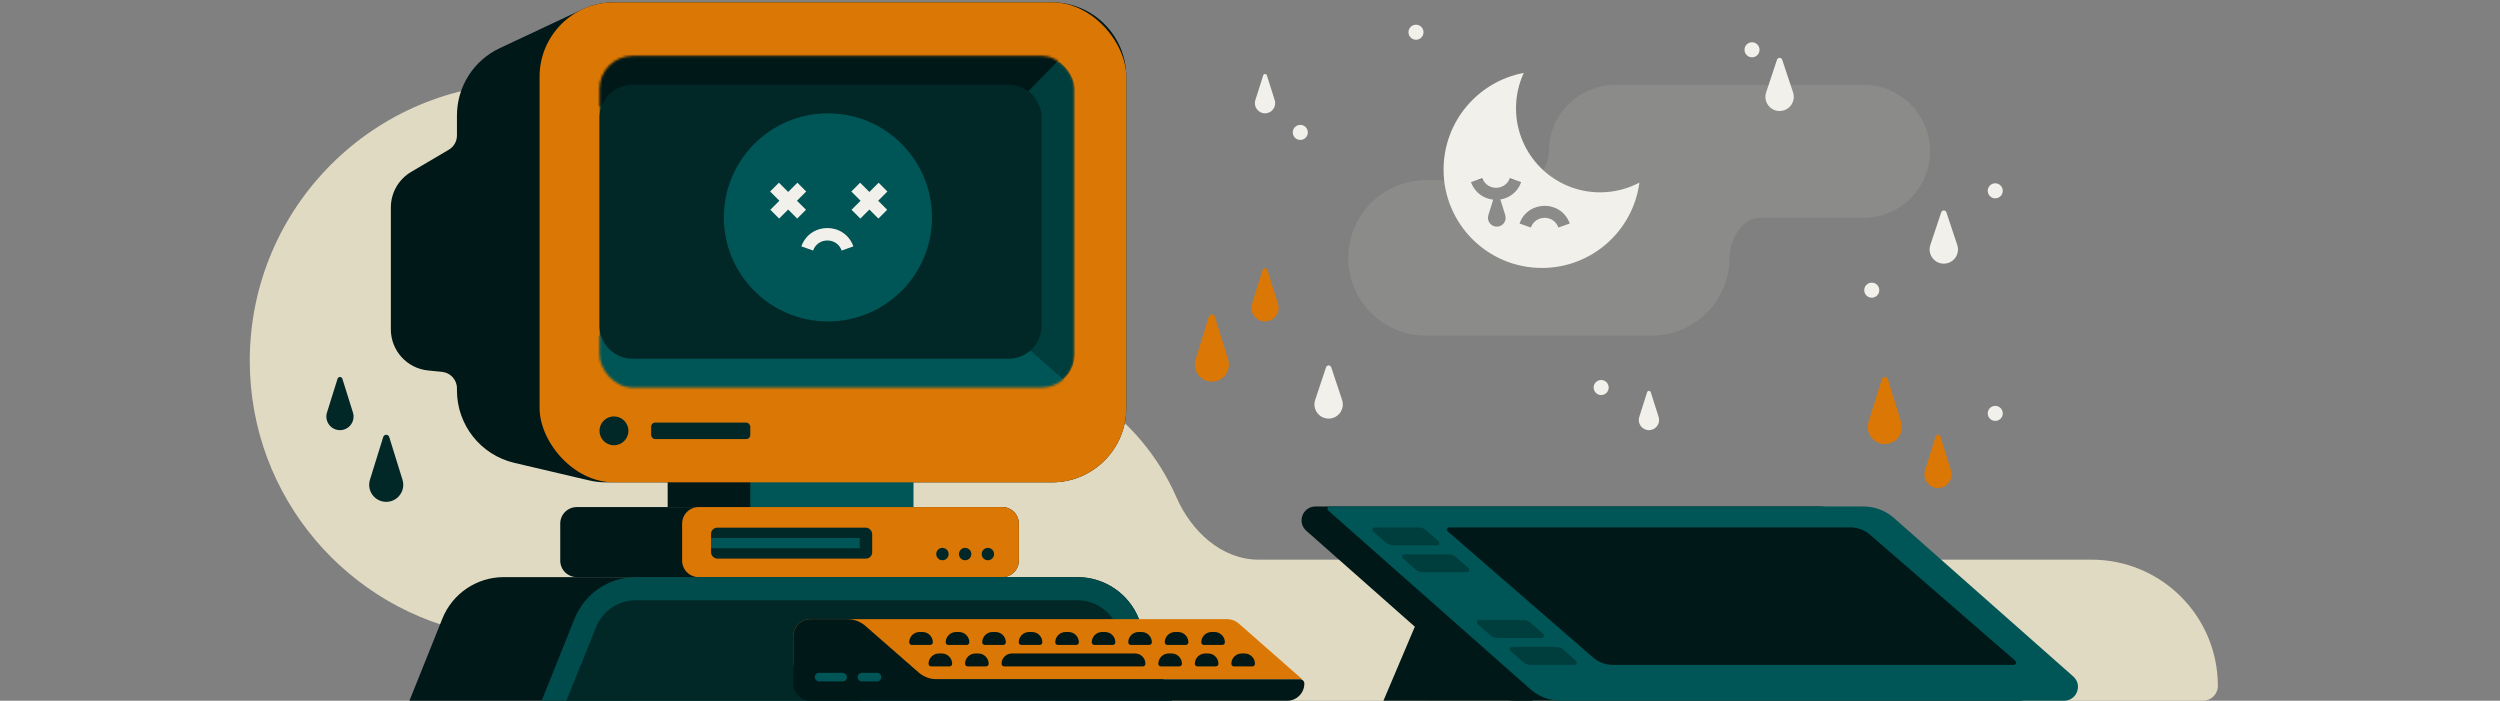 <svg width="1081" height="303" viewBox="0 0 1081 303" fill="none" xmlns="http://www.w3.org/2000/svg">
<rect x="0" y="0" width="1081" height="303" fill="#808080" stroke="none"/>
<path fill-rule="evenodd" clip-rule="evenodd" d="M108 156C108 89.726 161.726 36 228 36H277C336.143 36 385.293 78.786 395.185 135.094C397.101 146.001 405.926 155 417 155V155C458.004 155 493.244 179.679 508.677 214.994C515.116 229.729 528.196 242 544.277 242H612.5C629.345 242 643 255.655 643 272.5C643 289.345 629.345 303 612.5 303H517H474.5H278C259.915 303 243.346 296.513 230.491 285.738C223.645 279.999 215.537 275.695 206.743 274.123C150.608 264.088 108 215.02 108 156Z" fill="#E1DAC2"/>
<path d="M572 272.5C572 255.655 585.655 242 602.5 242H904.421C934.564 242 959 266.436 959 296.579V296.579C959 300.125 956.125 303 952.579 303H602.5C585.655 303 572 289.345 572 272.5V272.5Z" fill="#E1DAC2"/>
<path d="M616.285 260.354L598.192 303H662.808L616.285 260.354Z" fill="#001818"/>
<path d="M564.835 229.495L642.315 297.985C645.971 301.216 650.682 303 655.561 303H873.115C878.64 303 881.228 296.164 877.088 292.505L799.608 224.015C795.952 220.784 791.241 219 786.362 219H568.809C563.283 219 560.695 225.836 564.835 229.495Z" fill="#001818"/>
<path d="M574.325 220.749L661.7 297.985C665.356 301.216 670.067 303 674.946 303H892.499C898.024 303 900.613 296.164 896.473 292.505L818.993 224.015C815.337 220.784 810.626 219 805.747 219H574.987C574.066 219 573.635 220.139 574.325 220.749Z" fill="#005656"/>
<path d="M626.061 229.802L688.862 284.31C691.227 286.363 694.252 287.493 697.383 287.493H870.776C871.701 287.493 872.13 286.344 871.432 285.737L808.63 231.229C806.266 229.176 803.24 228.046 800.109 228.046H626.716C625.791 228.046 625.362 229.195 626.061 229.802Z" fill="#001818"/>
<path d="M593.712 229.796L599.094 234.548C600.007 235.355 601.184 235.8 602.403 235.8H621.395C622.316 235.8 622.748 234.66 622.057 234.051L616.676 229.298C615.762 228.492 614.585 228.046 613.366 228.046H594.374C593.453 228.046 593.022 229.186 593.712 229.796Z" fill="#003D3D"/>
<path d="M606.635 241.426L612.017 246.178C612.93 246.985 614.107 247.431 615.326 247.431H634.318C635.239 247.431 635.671 246.291 634.98 245.681L629.599 240.929C628.685 240.122 627.508 239.677 626.289 239.677H607.297C606.376 239.677 605.945 240.817 606.635 241.426Z" fill="#003D3D"/>
<path d="M638.943 269.857L644.324 274.61C645.238 275.416 646.415 275.862 647.634 275.862H666.626C667.547 275.862 667.978 274.722 667.288 274.112L661.906 269.36C660.993 268.553 659.816 268.108 658.597 268.108H639.605C638.684 268.108 638.252 269.248 638.943 269.857Z" fill="#003D3D"/>
<path d="M653.158 281.488L658.54 286.241C659.453 287.047 660.63 287.493 661.849 287.493H680.841C681.762 287.493 682.194 286.353 681.503 285.743L676.122 280.991C675.208 280.184 674.031 279.739 672.812 279.739H653.82C652.899 279.739 652.468 280.879 653.158 281.488Z" fill="#003D3D"/>
<path fill-rule="evenodd" clip-rule="evenodd" d="M216.08 20.827C204.793 26.125 197.585 37.47 197.585 49.939V58.581C197.585 61.112 196.246 63.454 194.065 64.738L177.799 74.318C172.347 77.529 169 83.385 169 89.712V142.41C169 151.588 175.954 159.273 185.086 160.187L191.15 160.793C194.803 161.159 197.585 164.233 197.585 167.904V168.83C197.585 183.761 207.861 196.727 222.396 200.138L254.703 207.719C257.111 208.284 259.576 208.569 262.05 208.569H454.847C472.607 208.569 487.005 194.172 487.005 176.412V33.158C487.005 15.398 472.607 1 454.847 1H265.498C260.775 1 256.111 2.04 251.836 4.047L216.08 20.827Z" fill="#001818"/>
<rect x="288.698" y="194.315" width="70.568" height="24.944" fill="#001818"/>
<rect x="324.429" y="194.315" width="70.568" height="24.944" fill="#005656"/>
<rect x="233.316" y="1" width="253.689" height="207.569" rx="32.158" fill="#DB7704"/>
<mask id="mask0_1783_7831" style="mask-type:alpha" maskUnits="userSpaceOnUse" x="259" y="24" width="206" height="144">
<rect x="259.22" y="24.163" width="205.452" height="143.428" rx="14.292" fill="black"/>
</mask>
<g mask="url(#mask0_1783_7831)">
<rect x="259.22" y="24.163" width="205.452" height="143.428" rx="14.292" fill="#003D3D"/>
<path d="M438.321 145.319L466.459 169.817H257.434V145.319H438.321Z" fill="#005656"/>
<path d="M438.321 45.989L466.459 17.036H257.434V45.989H438.321Z" fill="#001818"/>
</g>
<path d="M259.22 50.927C259.22 43.033 265.619 36.634 273.513 36.634H436.088C443.982 36.634 450.38 43.033 450.38 50.927V140.826C450.38 148.719 443.982 155.118 436.088 155.118H273.513C265.619 155.118 259.22 148.719 259.22 140.826V50.927Z" fill="#012727"/>
<rect width="51" height="29" transform="translate(333 81)" fill="#F2F0EA"/>
<circle cx="358" cy="94" r="45" fill="#005656"/>
<path fill-rule="evenodd" clip-rule="evenodd" d="M369.002 106.525C365.228 95.96 350.287 95.96 346.514 106.525L351.579 108.334C353.653 102.529 361.863 102.529 363.936 108.334L369.002 106.525Z" fill="#F2F0EA"/>
<path fill-rule="evenodd" clip-rule="evenodd" d="M348.603 82.803L336.901 94.506L333.097 90.702L344.8 79L348.603 82.803Z" fill="#F2F0EA"/>
<path fill-rule="evenodd" clip-rule="evenodd" d="M333 82.803L344.702 94.506L348.506 90.702L336.803 79L333 82.803Z" fill="#F2F0EA"/>
<path fill-rule="evenodd" clip-rule="evenodd" d="M383.71 82.803L372.008 94.506L368.204 90.702L379.907 79L383.71 82.803Z" fill="#F2F0EA"/>
<path fill-rule="evenodd" clip-rule="evenodd" d="M368.107 82.803L379.809 94.506L383.613 90.702L371.91 79L368.107 82.803Z" fill="#F2F0EA"/>
<rect x="281.552" y="182.735" width="42.877" height="7.127" rx="1.787" fill="#012727"/>
<ellipse cx="265.473" cy="186.298" rx="6.253" ry="6.236" fill="#012727"/>
<path d="M242.248 226.405C242.248 222.459 245.448 219.259 249.394 219.259H433.408C437.355 219.259 440.555 222.459 440.555 226.405V242.402C440.555 246.349 437.355 249.548 433.408 249.548H249.394C245.448 249.548 242.248 246.349 242.248 242.402V226.405Z" fill="#001818"/>
<path d="M294.951 226.405C294.951 222.459 298.151 219.259 302.097 219.259H433.408C437.355 219.259 440.555 222.459 440.555 226.405V242.402C440.555 246.349 437.355 249.548 433.408 249.548H302.097C298.151 249.548 294.951 246.349 294.951 242.402V226.405Z" fill="#DB7704"/>
<rect x="307.457" y="228.168" width="69.675" height="13.363" rx="2.68" fill="#012727"/>
<path d="M307.457 232.623H371.773V237.077H307.457V232.623Z" fill="#005656"/>
<path d="M191.281 267.492C195.628 256.653 206.133 249.548 217.811 249.548H465.885C477.563 249.548 488.068 256.653 492.415 267.492L506.657 303H177.039L191.281 267.492Z" fill="#001818"/>
<path d="M274.981 254.548H465.885C475.521 254.548 484.187 260.41 487.774 269.353L499.264 298H241.601L253.091 269.353C256.678 260.41 265.345 254.548 274.981 254.548Z" fill="#012727" stroke="#004C4C" stroke-width="10"/>
<path d="M244.881 303L251.184 287.542L372.803 288.041V303H244.881Z" fill="#012727"/>
<circle cx="407.504" cy="239.578" r="2.68" fill="#012727"/>
<circle cx="417.329" cy="239.578" r="2.68" fill="#012727"/>
<circle cx="427.156" cy="239.578" r="2.68" fill="#012727"/>
<path d="M343 275.143C343 271.041 346.326 267.715 350.429 267.715H530.682C532.487 267.715 534.23 268.372 535.585 269.563L563.071 293.715H350.429C346.326 293.715 343 290.389 343 286.286V275.143Z" fill="#DB7704"/>
<path fill-rule="evenodd" clip-rule="evenodd" d="M350.429 267.715C346.326 267.715 343 271.041 343 275.143V293.714V293.715V295.571C343 299.674 346.326 303 350.429 303H556.571C560.674 303 564 299.674 564 295.571V295.571C564 294.546 563.169 293.714 562.143 293.714H405.106C402.182 293.714 399.358 292.653 397.157 290.728L374.271 270.702C372.07 268.776 369.245 267.715 366.321 267.715H350.429Z" fill="#001818"/>
<path d="M393.143 277.742C393.143 275.281 395.138 273.285 397.6 273.285H398.9C401.362 273.285 403.357 275.281 403.357 277.742V277.742C403.357 278.358 402.858 278.857 402.243 278.857H394.257C393.642 278.857 393.143 278.358 393.143 277.742V277.742Z" fill="#001818"/>
<path d="M408.929 277.742C408.929 275.281 410.924 273.285 413.386 273.285H414.686C417.147 273.285 419.143 275.281 419.143 277.742V277.742C419.143 278.358 418.644 278.857 418.029 278.857H410.043C409.427 278.857 408.929 278.358 408.929 277.742V277.742Z" fill="#001818"/>
<path d="M424.714 277.742C424.714 275.281 426.71 273.285 429.171 273.285H430.471C432.933 273.285 434.929 275.281 434.929 277.742V277.742C434.929 278.358 434.43 278.857 433.814 278.857H425.829C425.213 278.857 424.714 278.358 424.714 277.742V277.742Z" fill="#001818"/>
<path d="M440.5 277.742C440.5 275.281 442.496 273.285 444.957 273.285H446.257C448.719 273.285 450.714 275.281 450.714 277.742V277.742C450.714 278.358 450.215 278.857 449.6 278.857H441.614C440.999 278.857 440.5 278.358 440.5 277.742V277.742Z" fill="#001818"/>
<path d="M456.286 277.742C456.286 275.281 458.281 273.285 460.743 273.285H462.043C464.505 273.285 466.5 275.281 466.5 277.742V277.742C466.5 278.358 466.001 278.857 465.386 278.857H457.4C456.785 278.857 456.286 278.358 456.286 277.742V277.742Z" fill="#001818"/>
<path d="M472.072 277.742C472.072 275.281 474.067 273.285 476.529 273.285H477.829C480.29 273.285 482.286 275.281 482.286 277.742V277.742C482.286 278.358 481.787 278.857 481.172 278.857H473.186C472.57 278.857 472.072 278.358 472.072 277.742V277.742Z" fill="#001818"/>
<path d="M487.857 277.742C487.857 275.281 489.853 273.285 492.314 273.285H493.614C496.076 273.285 498.071 275.281 498.071 277.742V277.742C498.071 278.358 497.573 278.857 496.957 278.857H488.971C488.356 278.857 487.857 278.358 487.857 277.742V277.742Z" fill="#001818"/>
<path d="M503.643 277.742C503.643 275.281 505.638 273.285 508.1 273.285H509.4C511.862 273.285 513.857 275.281 513.857 277.742V277.742C513.857 278.358 513.358 278.857 512.743 278.857H504.757C504.142 278.857 503.643 278.358 503.643 277.742V277.742Z" fill="#001818"/>
<path d="M519.429 277.742C519.429 275.281 521.424 273.285 523.886 273.285H525.186C527.647 273.285 529.643 275.281 529.643 277.742V277.742C529.643 278.358 529.144 278.857 528.529 278.857H520.543C519.927 278.857 519.429 278.358 519.429 277.742V277.742Z" fill="#001818"/>
<path d="M401.5 287.028C401.5 284.567 403.496 282.571 405.957 282.571H407.257C409.719 282.571 411.714 284.567 411.714 287.028V287.028C411.714 287.644 411.215 288.143 410.6 288.143H402.614C401.999 288.143 401.5 287.644 401.5 287.028V287.028Z" fill="#001818"/>
<path d="M417.286 287.028C417.286 284.567 419.281 282.571 421.743 282.571H423.043C425.505 282.571 427.5 284.567 427.5 287.028V287.028C427.5 287.644 427.001 288.143 426.386 288.143H418.4C417.785 288.143 417.286 287.644 417.286 287.028V287.028Z" fill="#001818"/>
<path d="M433.071 287.028C433.071 284.567 435.067 282.571 437.529 282.571H490.829C493.29 282.571 495.286 284.567 495.286 287.028V287.028C495.286 287.644 494.787 288.143 494.171 288.143H434.186C433.57 288.143 433.071 287.644 433.071 287.028V287.028Z" fill="#001818"/>
<path d="M500.857 287.028C500.857 284.567 502.853 282.571 505.314 282.571H506.614C509.076 282.571 511.071 284.567 511.071 287.028V287.028C511.071 287.644 510.573 288.143 509.957 288.143H501.971C501.356 288.143 500.857 287.644 500.857 287.028V287.028Z" fill="#001818"/>
<path d="M516.643 287.028C516.643 284.567 518.638 282.571 521.1 282.571H522.4C524.862 282.571 526.857 284.567 526.857 287.028V287.028C526.857 287.644 526.358 288.143 525.743 288.143H517.757C517.142 288.143 516.643 287.644 516.643 287.028V287.028Z" fill="#001818"/>
<path d="M532.429 287.028C532.429 284.567 534.424 282.571 536.886 282.571H538.186C540.647 282.571 542.643 284.567 542.643 287.028V287.028C542.643 287.644 542.144 288.143 541.529 288.143H533.543C532.927 288.143 532.429 287.644 532.429 287.028V287.028Z" fill="#001818"/>
<rect x="352.286" y="290.928" width="13.929" height="3.714" rx="1.857" fill="#005656"/>
<path d="M370.857 292.785C370.857 291.76 371.689 290.928 372.714 290.928H379.214C380.24 290.928 381.071 291.76 381.071 292.785V292.785C381.071 293.811 380.24 294.643 379.214 294.643H372.714C371.689 294.643 370.857 293.811 370.857 292.785V292.785Z" fill="#005656"/>
<path fill-rule="evenodd" clip-rule="evenodd" d="M698.477 36.705C682.608 36.705 669.743 49.569 669.743 65.439V65.439C669.743 71.408 665.655 77.908 659.685 77.908H616.613C598.049 77.908 583 92.957 583 111.521C583 130.085 598.049 145.134 616.613 145.134H714.199C732.763 145.134 747.812 130.085 747.812 111.521V111.521C747.812 103.512 753.215 94.172 761.224 94.172H805.822C821.691 94.172 834.556 81.308 834.556 65.439C834.556 49.569 821.691 36.705 805.822 36.705H698.477Z" fill="#F2F0EA" fill-opacity="0.1"/>
<path fill-rule="evenodd" clip-rule="evenodd" d="M691.875 83.167C698.02 83.167 703.809 81.642 708.885 78.95C706.137 99.781 688.31 115.859 666.728 115.859C643.242 115.859 624.203 96.82 624.203 73.334C624.203 52.529 639.144 35.213 658.882 31.532C656.726 36.178 655.523 41.356 655.523 46.815C655.523 66.892 671.798 83.167 691.875 83.167ZM657.048 96.645C660.691 86.444 675.117 86.444 678.76 96.645L673.869 98.392C671.867 92.787 663.941 92.787 661.939 98.392L657.048 96.645ZM648.756 86.248C652.61 85.644 656.189 83.142 657.76 78.741L652.869 76.994C650.868 82.599 642.941 82.599 640.939 76.994L636.048 78.741C637.701 83.37 641.575 85.899 645.654 86.326L643.559 93.021C642.786 95.49 644.63 98 647.217 98C649.805 98 651.649 95.49 650.876 93.021L648.756 86.248Z" fill="#F2F0EA"/>
<circle cx="862.747" cy="82.51" r="3.253" fill="#F2F0EA"/>
<circle cx="862.747" cy="178.747" r="3.253" fill="#F2F0EA"/>
<circle cx="809.352" cy="125.472" r="3.253" fill="#F2F0EA"/>
<circle cx="612.276" cy="13.935" r="3.253" fill="#F2F0EA"/>
<circle cx="692.345" cy="167.567" r="3.253" fill="#F2F0EA"/>
<circle cx="757.571" cy="21.525" r="3.253" fill="#F2F0EA"/>
<path d="M712.218 169.572C712.327 169.231 712.643 169 713 169V169C713.357 169 713.673 169.231 713.782 169.572L717.184 180.282C718.083 183.112 715.97 186 713 186V186C710.03 186 707.917 183.112 708.816 180.282L712.218 169.572Z" fill="#F2F0EA"/>
<path d="M546.218 32.572C546.327 32.231 546.643 32 547 32V32C547.357 32 547.673 32.231 547.782 32.572L551.184 43.282C552.083 46.112 549.97 49 547 49V49C544.03 49 541.917 46.112 542.816 43.282L546.218 32.572Z" fill="#F2F0EA"/>
<path d="M839.382 91.807C839.542 91.325 839.992 91 840.5 91V91C841.008 91 841.458 91.325 841.618 91.807L846.317 105.934C847.637 109.904 844.683 114 840.5 114V114C836.317 114 833.363 109.904 834.683 105.934L839.382 91.807Z" fill="#F2F0EA"/>
<path d="M768.382 25.807C768.542 25.325 768.992 25 769.5 25V25C770.008 25 770.458 25.325 770.618 25.807L775.317 39.934C776.637 43.904 773.683 48 769.5 48V48C765.317 48 762.363 43.904 763.683 39.934L768.382 25.807Z" fill="#F2F0EA"/>
<path d="M573.382 158.807C573.542 158.325 573.992 158 574.5 158V158C575.008 158 575.458 158.325 575.618 158.807L580.317 172.934C581.637 176.904 578.683 181 574.5 181V181C570.317 181 567.363 176.904 568.683 172.934L573.382 158.807Z" fill="#F2F0EA"/>
<circle cx="562.253" cy="57.253" r="3.253" fill="#F2F0EA"/>
<path d="M165.704 188.955C165.88 188.387 166.405 188 167 188V188C167.595 188 168.12 188.387 168.296 188.955L174.036 207.449C175.507 212.19 171.964 217 167 217V217C162.036 217 158.493 212.19 159.964 207.449L165.704 188.955Z" fill="#012727"/>
<path d="M522.704 136.955C522.88 136.387 523.405 136 524 136V136C524.595 136 525.12 136.387 525.296 136.955L531.036 155.449C532.507 160.19 528.964 165 524 165V165C519.036 165 515.493 160.19 516.964 155.449L522.704 136.955Z" fill="#DB7704"/>
<path d="M813.704 163.955C813.88 163.387 814.405 163 815 163V163C815.595 163 816.12 163.387 816.296 163.955L822.036 182.449C823.507 187.19 819.964 192 815 192V192C810.036 192 806.493 187.19 807.964 182.449L813.704 163.955Z" fill="#DB7704"/>
<path d="M145.961 163.763C146.103 163.309 146.524 163 147 163V163C147.476 163 147.897 163.309 148.039 163.763L152.61 178.365C153.795 182.151 150.967 186 147 186V186C143.033 186 140.205 182.151 141.39 178.365L145.961 163.763Z" fill="#012727"/>
<path d="M545.961 116.763C546.103 116.309 546.524 116 547 116V116C547.476 116 547.897 116.309 548.039 116.763L552.61 131.365C553.795 135.151 550.967 139 547 139V139C543.033 139 540.205 135.151 541.39 131.365L545.961 116.763Z" fill="#DB7704"/>
<path d="M836.961 188.763C837.103 188.309 837.524 188 838 188V188C838.476 188 838.897 188.309 839.039 188.763L843.61 203.365C844.795 207.151 841.967 211 838 211V211C834.033 211 831.205 207.151 832.39 203.365L836.961 188.763Z" fill="#DB7704"/>
</svg>
